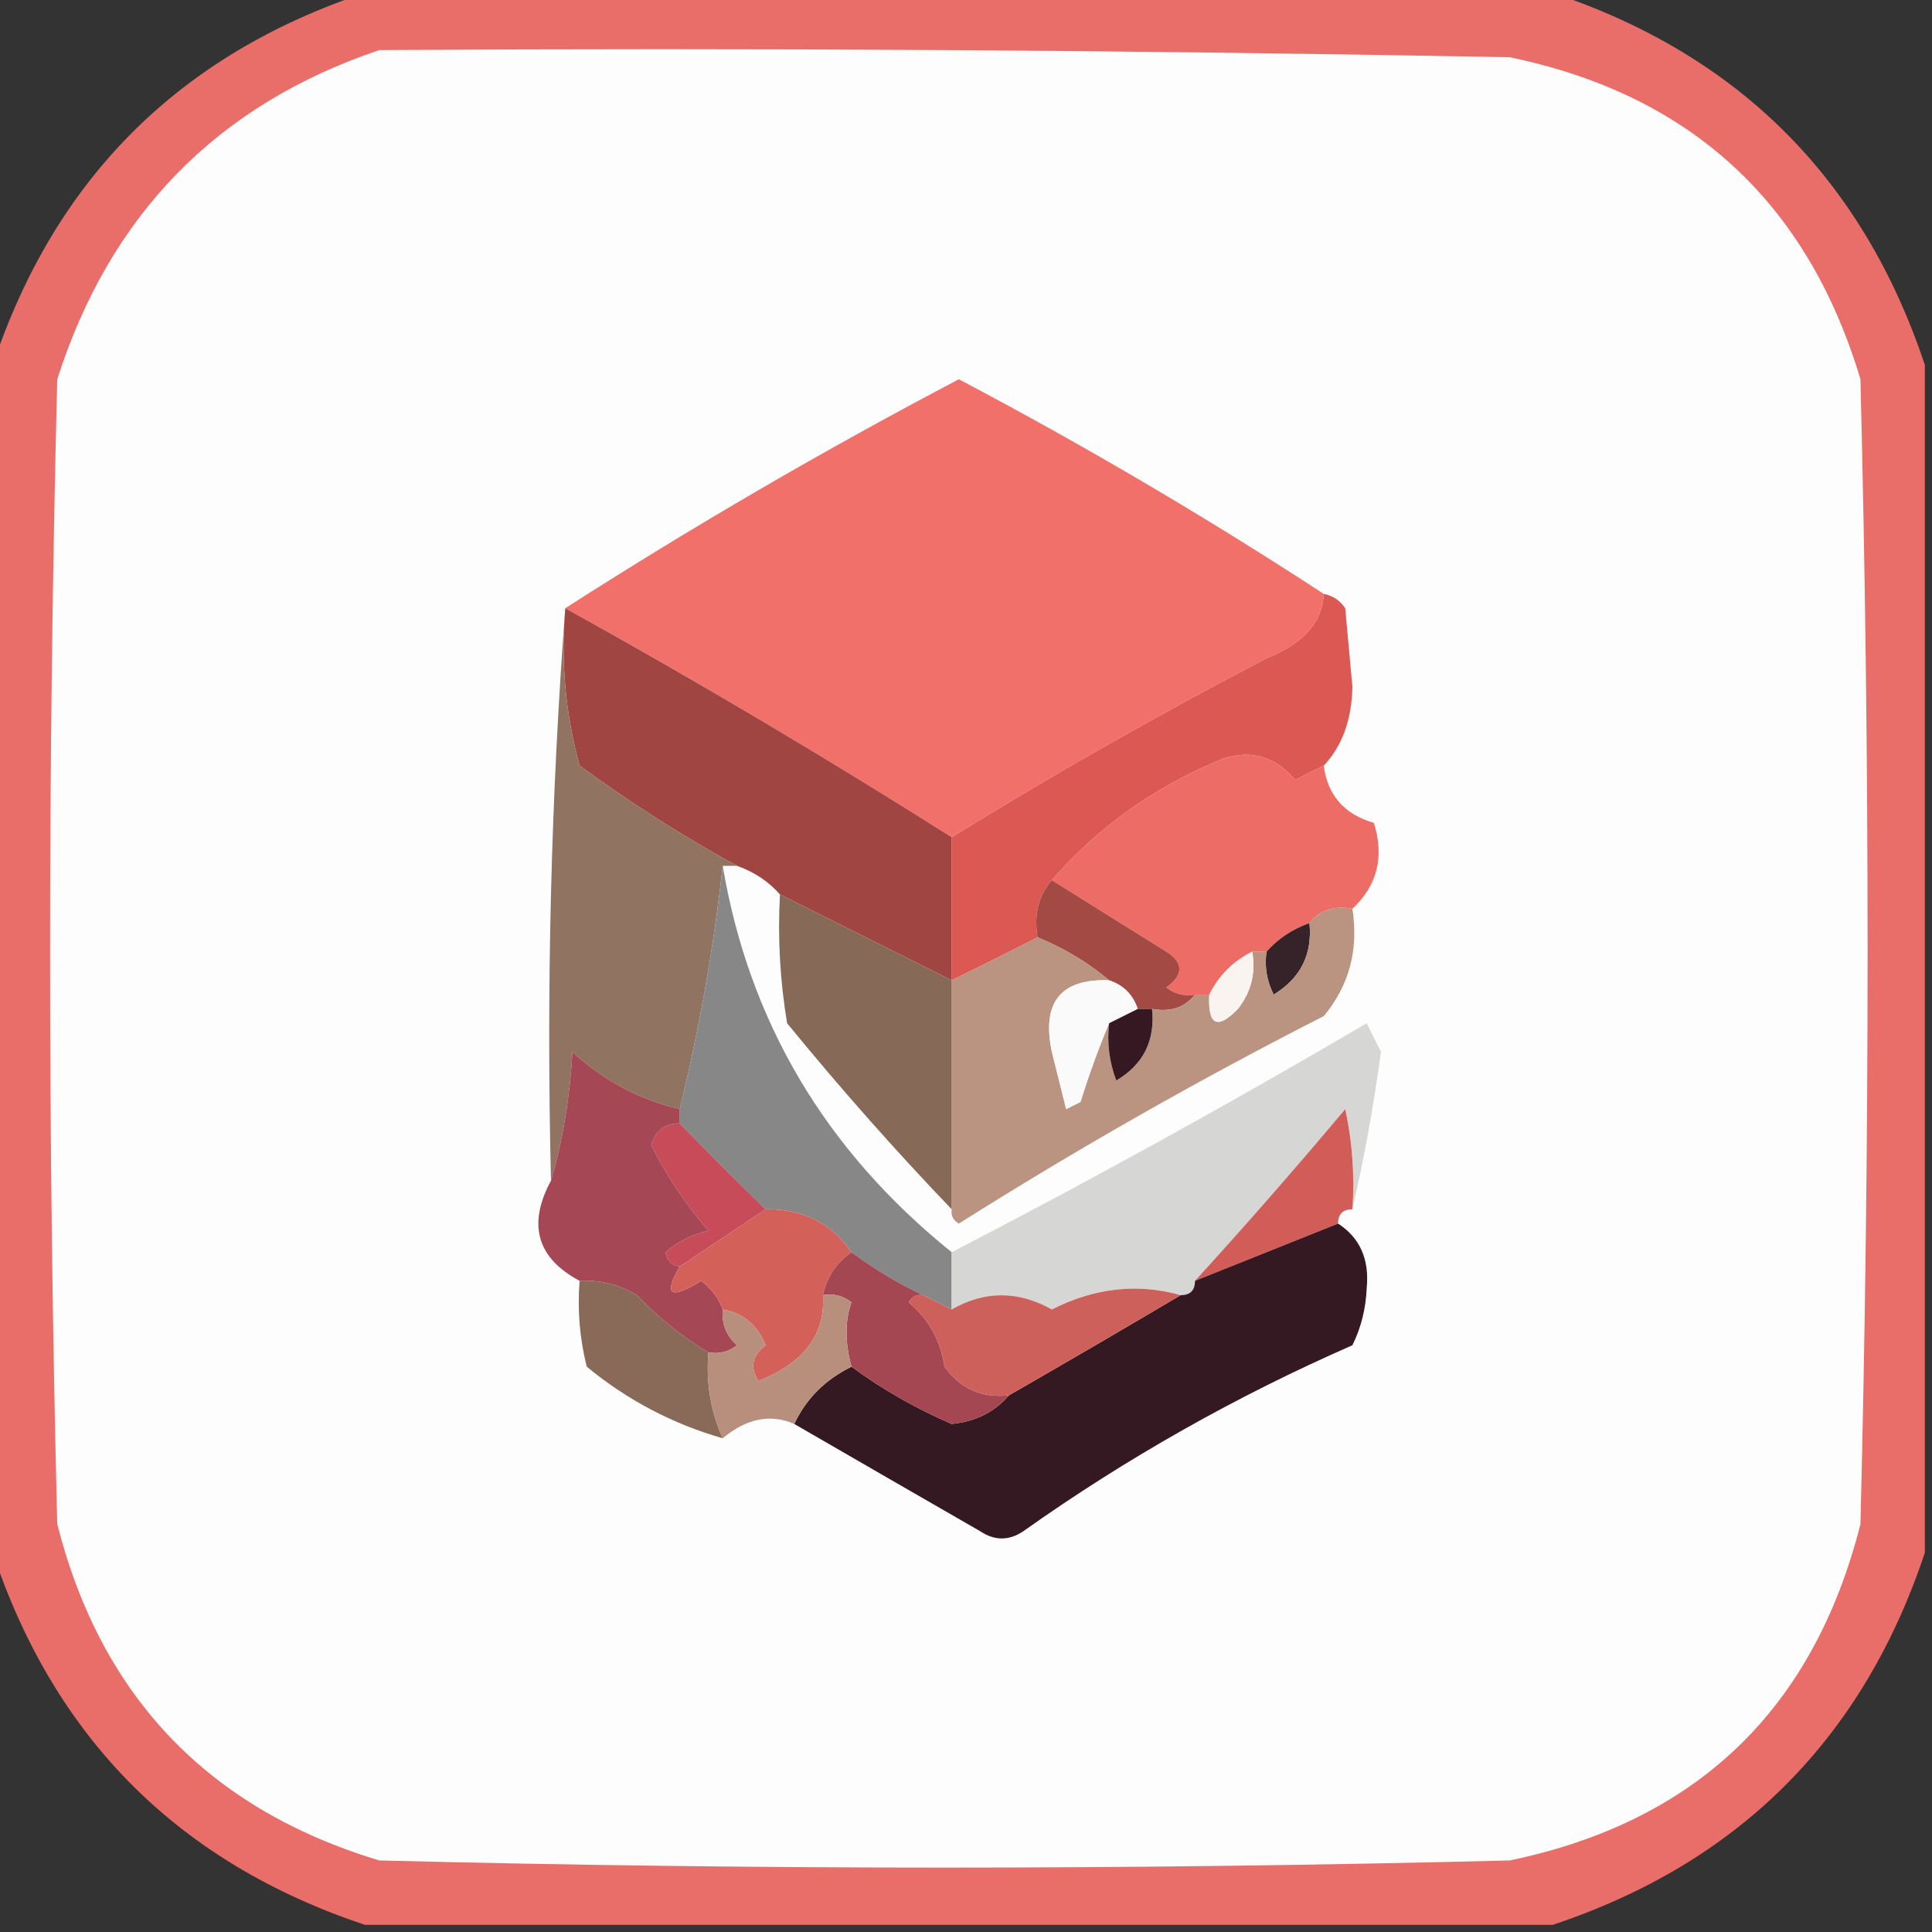 <?xml version="1.0" encoding="UTF-8"?>
<!DOCTYPE svg PUBLIC "-//W3C//DTD SVG 1.1//EN" "http://www.w3.org/Graphics/SVG/1.1/DTD/svg11.dtd">
<svg xmlns="http://www.w3.org/2000/svg" version="1.1" width="135px" height="135px" style="shape-rendering:geometricPrecision; text-rendering:geometricPrecision; image-rendering:optimizeQuality; fill-rule:evenodd; clip-rule:evenodd" xmlns:xlink="http://www.w3.org/1999/xlink">
<rect width="100%" height="100%" fill="#333333" stroke="none"/>
<g><path style="opacity:0.951" fill="#f2716b" d="M 25.5,-0.5 C 53.167,-0.5 80.833,-0.5 108.5,-0.5C 121.5,3.833 130.167,12.5 134.5,25.5C 134.5,53.167 134.5,80.833 134.5,108.5C 130.167,121.5 121.5,130.167 108.5,134.5C 80.833,134.5 53.167,134.5 25.5,134.5C 12.5,130.167 3.833,121.5 -0.5,108.5C -0.5,80.833 -0.5,53.167 -0.5,25.5C 3.833,12.5 12.5,3.833 25.5,-0.5 Z"/></g>
<g><path style="opacity:1" fill="#fefdfd" d="M 26.5,3.5 C 52.835,3.333 79.169,3.5 105.5,4C 118.122,6.621 126.289,14.121 130,26.5C 130.667,53.167 130.667,79.833 130,106.5C 126.721,119.446 118.554,127.279 105.5,130C 79.167,130.667 52.833,130.667 26.5,130C 14.568,126.401 7.067,118.568 4,106.5C 3.333,79.833 3.333,53.167 4,26.5C 7.684,14.984 15.184,7.317 26.5,3.5 Z"/></g>
<g><path style="opacity:1" fill="#f2706a" d="M 92.5,41.5 C 92.422,43.464 91.089,44.964 88.5,46C 80.977,49.925 73.644,54.092 66.5,58.5C 57.701,52.929 48.701,47.596 39.5,42.5C 48.374,36.808 57.541,31.474 67,26.5C 75.794,31.142 84.294,36.142 92.5,41.5 Z"/></g>
<g><path style="opacity:1" fill="#db5952" d="M 92.5,41.5 C 93.117,41.611 93.617,41.944 94,42.5C 94.167,44.333 94.333,46.167 94.5,48C 94.454,50.295 93.787,52.129 92.5,53.5C 91.85,53.804 91.183,54.137 90.5,54.5C 89.131,52.876 87.465,52.376 85.5,53C 80.764,54.92 76.764,57.753 73.5,61.5C 72.566,62.568 72.232,63.901 72.5,65.5C 70.544,66.492 68.544,67.492 66.5,68.5C 66.5,65.167 66.5,61.833 66.5,58.5C 73.644,54.092 80.977,49.925 88.5,46C 91.089,44.964 92.422,43.464 92.5,41.5 Z"/></g>
<g><path style="opacity:1" fill="#a14542" d="M 39.5,42.5 C 48.701,47.596 57.701,52.929 66.5,58.5C 66.5,61.833 66.5,65.167 66.5,68.5C 62.495,66.498 58.495,64.498 54.5,62.5C 53.709,61.599 52.709,60.932 51.5,60.5C 47.729,58.441 44.062,56.108 40.5,53.5C 39.511,49.893 39.177,46.226 39.5,42.5 Z"/></g>
<g><path style="opacity:1" fill="#ed6c65" d="M 92.5,53.5 C 92.762,55.564 93.929,56.897 96,57.5C 96.743,59.874 96.243,61.874 94.5,63.5C 93.209,63.263 92.209,63.596 91.5,64.5C 90.29,64.932 89.29,65.599 88.5,66.5C 88.167,66.5 87.833,66.5 87.5,66.5C 86.167,67.167 85.167,68.167 84.5,69.5C 84.167,69.5 83.833,69.5 83.5,69.5C 82.761,69.631 82.094,69.464 81.5,69C 82.711,68.107 82.711,67.274 81.5,66.5C 78.805,64.822 76.139,63.156 73.5,61.5C 76.764,57.753 80.764,54.92 85.5,53C 87.465,52.376 89.131,52.876 90.5,54.5C 91.183,54.137 91.85,53.804 92.5,53.5 Z"/></g>
<g><path style="opacity:1" fill="#907361" d="M 39.5,42.5 C 39.177,46.226 39.511,49.893 40.5,53.5C 44.062,56.108 47.729,58.441 51.5,60.5C 51.167,60.5 50.833,60.5 50.5,60.5C 49.883,66.137 48.883,71.803 47.5,77.5C 44.657,76.828 42.157,75.495 40,73.5C 39.819,76.695 39.319,79.695 38.5,82.5C 38.171,68.99 38.504,55.656 39.5,42.5 Z"/></g>
<g><path style="opacity:1" fill="#36232a" d="M 91.5,64.5 C 91.716,66.681 90.883,68.347 89,69.5C 88.517,68.552 88.35,67.552 88.5,66.5C 89.29,65.599 90.29,64.932 91.5,64.5 Z"/></g>
<g><path style="opacity:1" fill="#a34a44" d="M 73.5,61.5 C 76.139,63.156 78.805,64.822 81.5,66.5C 82.711,67.274 82.711,68.107 81.5,69C 82.094,69.464 82.761,69.631 83.5,69.5C 82.791,70.404 81.791,70.737 80.5,70.5C 80.167,70.5 79.833,70.5 79.5,70.5C 79.167,69.5 78.5,68.833 77.5,68.5C 76.035,67.263 74.368,66.263 72.5,65.5C 72.232,63.901 72.566,62.568 73.5,61.5 Z"/></g>
<g><path style="opacity:1" fill="#ba9480" d="M 94.5,63.5 C 94.945,66.365 94.278,68.865 92.5,71C 83.756,75.454 75.256,80.287 67,85.5C 66.601,85.272 66.435,84.938 66.5,84.5C 66.5,79.167 66.5,73.833 66.5,68.5C 68.544,67.492 70.544,66.492 72.5,65.5C 74.368,66.263 76.035,67.263 77.5,68.5C 74.108,68.375 72.774,70.042 73.5,73.5C 73.833,74.833 74.167,76.167 74.5,77.5C 74.833,77.333 75.167,77.167 75.5,77C 76.109,75.052 76.776,73.218 77.5,71.5C 77.343,72.873 77.51,74.207 78,75.5C 79.892,74.383 80.725,72.716 80.5,70.5C 81.791,70.737 82.791,70.404 83.5,69.5C 83.833,69.5 84.167,69.5 84.5,69.5C 84.389,71.648 85.056,71.981 86.5,70.5C 87.429,69.311 87.762,67.978 87.5,66.5C 87.833,66.5 88.167,66.5 88.5,66.5C 88.35,67.552 88.517,68.552 89,69.5C 90.883,68.347 91.716,66.681 91.5,64.5C 92.209,63.596 93.209,63.263 94.5,63.5 Z"/></g>
<g><path style="opacity:1" fill="#faf4f1" d="M 87.5,66.5 C 87.762,67.978 87.429,69.311 86.5,70.5C 85.056,71.981 84.389,71.648 84.5,69.5C 85.167,68.167 86.167,67.167 87.5,66.5 Z"/></g>
<g><path style="opacity:1" fill="#fafafa" d="M 77.5,68.5 C 78.5,68.833 79.167,69.5 79.5,70.5C 78.833,70.833 78.167,71.167 77.5,71.5C 76.776,73.218 76.109,75.052 75.5,77C 75.167,77.167 74.833,77.333 74.5,77.5C 74.167,76.167 73.833,74.833 73.5,73.5C 72.774,70.042 74.108,68.375 77.5,68.5 Z"/></g>
<g><path style="opacity:1" fill="#876957" d="M 54.5,62.5 C 58.495,64.498 62.495,66.498 66.5,68.5C 66.5,73.833 66.5,79.167 66.5,84.5C 62.532,80.361 58.699,76.027 55,71.5C 54.502,68.518 54.335,65.518 54.5,62.5 Z"/></g>
<g><path style="opacity:1" fill="#351821" d="M 79.5,70.5 C 79.833,70.5 80.167,70.5 80.5,70.5C 80.725,72.716 79.892,74.383 78,75.5C 77.51,74.207 77.343,72.873 77.5,71.5C 78.167,71.167 78.833,70.833 79.5,70.5 Z"/></g>
<g><path style="opacity:1" fill="#868786" d="M 50.5,60.5 C 52.34,71.391 57.673,80.391 66.5,87.5C 66.5,88.833 66.5,90.167 66.5,91.5C 65.833,91.167 65.167,90.833 64.5,90.5C 62.78,89.692 61.113,88.692 59.5,87.5C 58.089,85.461 56.089,84.461 53.5,84.5C 51.424,82.485 49.424,80.485 47.5,78.5C 47.5,78.167 47.5,77.833 47.5,77.5C 48.883,71.803 49.883,66.137 50.5,60.5 Z"/></g>
<g><path style="opacity:1" fill="#d6d6d5" d="M 94.5,84.5 C 94.663,82.143 94.497,79.81 94,77.5C 90.543,81.616 87.043,85.616 83.5,89.5C 83.5,90.167 83.167,90.5 82.5,90.5C 79.491,89.653 76.491,89.986 73.5,91.5C 71.135,90.178 68.802,90.178 66.5,91.5C 66.5,90.167 66.5,88.833 66.5,87.5C 76.273,82.445 85.94,77.112 95.5,71.5C 95.833,72.167 96.167,72.833 96.5,73.5C 95.973,77.331 95.306,80.998 94.5,84.5 Z"/></g>
<g><path style="opacity:1" fill="#c84b59" d="M 47.5,78.5 C 49.424,80.485 51.424,82.485 53.5,84.5C 51.5,85.833 49.5,87.167 47.5,88.5C 46.957,88.44 46.624,88.107 46.5,87.5C 47.376,86.749 48.376,86.249 49.5,86C 47.913,84.155 46.579,82.155 45.5,80C 45.836,78.97 46.503,78.47 47.5,78.5 Z"/></g>
<g><path style="opacity:1" fill="#a54754" d="M 47.5,77.5 C 47.5,77.833 47.5,78.167 47.5,78.5C 46.503,78.47 45.836,78.97 45.5,80C 46.579,82.155 47.913,84.155 49.5,86C 48.376,86.249 47.376,86.749 46.5,87.5C 46.624,88.107 46.957,88.44 47.5,88.5C 46.322,90.507 46.822,90.84 49,89.5C 49.717,90.044 50.217,90.711 50.5,91.5C 50.414,92.496 50.748,93.329 51.5,94C 50.906,94.464 50.239,94.631 49.5,94.5C 47.681,93.415 46.015,92.082 44.5,90.5C 43.264,89.754 41.931,89.421 40.5,89.5C 37.515,87.902 36.849,85.568 38.5,82.5C 39.319,79.695 39.819,76.695 40,73.5C 42.157,75.495 44.657,76.828 47.5,77.5 Z"/></g>
<g><path style="opacity:1" fill="#d25c57" d="M 94.5,84.5 C 93.833,84.5 93.5,84.833 93.5,85.5C 90.167,86.833 86.833,88.167 83.5,89.5C 87.043,85.616 90.543,81.616 94,77.5C 94.497,79.81 94.663,82.143 94.5,84.5 Z"/></g>
<g><path style="opacity:1" fill="#351922" d="M 93.5,85.5 C 95.026,86.492 95.693,87.992 95.5,90C 95.441,91.436 95.108,92.769 94.5,94C 86.349,97.573 78.682,101.906 71.5,107C 70.5,107.667 69.5,107.667 68.5,107C 64.112,104.477 59.779,101.977 55.5,99.5C 56.326,97.736 57.659,96.402 59.5,95.5C 61.645,97.075 63.978,98.409 66.5,99.5C 68.171,99.332 69.504,98.665 70.5,97.5C 74.577,95.156 78.577,92.823 82.5,90.5C 83.167,90.5 83.5,90.167 83.5,89.5C 86.833,88.167 90.167,86.833 93.5,85.5 Z"/></g>
<g><path style="opacity:1" fill="#d3615a" d="M 53.5,84.5 C 56.089,84.461 58.089,85.461 59.5,87.5C 58.449,88.222 57.782,89.222 57.5,90.5C 57.698,93.218 56.198,95.218 53,96.5C 52.383,95.551 52.549,94.718 53.5,94C 52.922,92.583 51.922,91.75 50.5,91.5C 50.217,90.711 49.717,90.044 49,89.5C 46.822,90.84 46.322,90.507 47.5,88.5C 49.5,87.167 51.5,85.833 53.5,84.5 Z"/></g>
<g><path style="opacity:1" fill="#896957" d="M 40.5,89.5 C 41.931,89.421 43.264,89.754 44.5,90.5C 46.015,92.082 47.681,93.415 49.5,94.5C 49.325,96.621 49.659,98.621 50.5,100.5C 46.992,99.496 43.825,97.829 41,95.5C 40.505,93.527 40.338,91.527 40.5,89.5 Z"/></g>
<g><path style="opacity:1" fill="#a44753" d="M 59.5,87.5 C 61.113,88.692 62.78,89.692 64.5,90.5C 64.062,90.435 63.728,90.601 63.5,91C 64.893,92.171 65.727,93.671 66,95.5C 67.11,97.037 68.61,97.704 70.5,97.5C 69.504,98.665 68.171,99.332 66.5,99.5C 63.978,98.409 61.645,97.075 59.5,95.5C 59.034,93.799 59.034,92.299 59.5,91C 58.906,90.536 58.239,90.369 57.5,90.5C 57.782,89.222 58.449,88.222 59.5,87.5 Z"/></g>
<g><path style="opacity:1" fill="#cd605b" d="M 82.5,90.5 C 78.577,92.823 74.577,95.156 70.5,97.5C 68.61,97.704 67.11,97.037 66,95.5C 65.727,93.671 64.893,92.171 63.5,91C 63.728,90.601 64.062,90.435 64.5,90.5C 65.167,90.833 65.833,91.167 66.5,91.5C 68.802,90.178 71.135,90.178 73.5,91.5C 76.491,89.986 79.491,89.653 82.5,90.5 Z"/></g>
<g><path style="opacity:1" fill="#b88f7c" d="M 57.5,90.5 C 58.239,90.369 58.906,90.536 59.5,91C 59.034,92.299 59.034,93.799 59.5,95.5C 57.659,96.402 56.326,97.736 55.5,99.5C 53.836,98.777 52.169,99.11 50.5,100.5C 49.659,98.621 49.325,96.621 49.5,94.5C 50.239,94.631 50.906,94.464 51.5,94C 50.748,93.329 50.414,92.496 50.5,91.5C 51.922,91.75 52.922,92.583 53.5,94C 52.549,94.718 52.383,95.551 53,96.5C 56.198,95.218 57.698,93.218 57.5,90.5 Z"/></g>
</svg>
